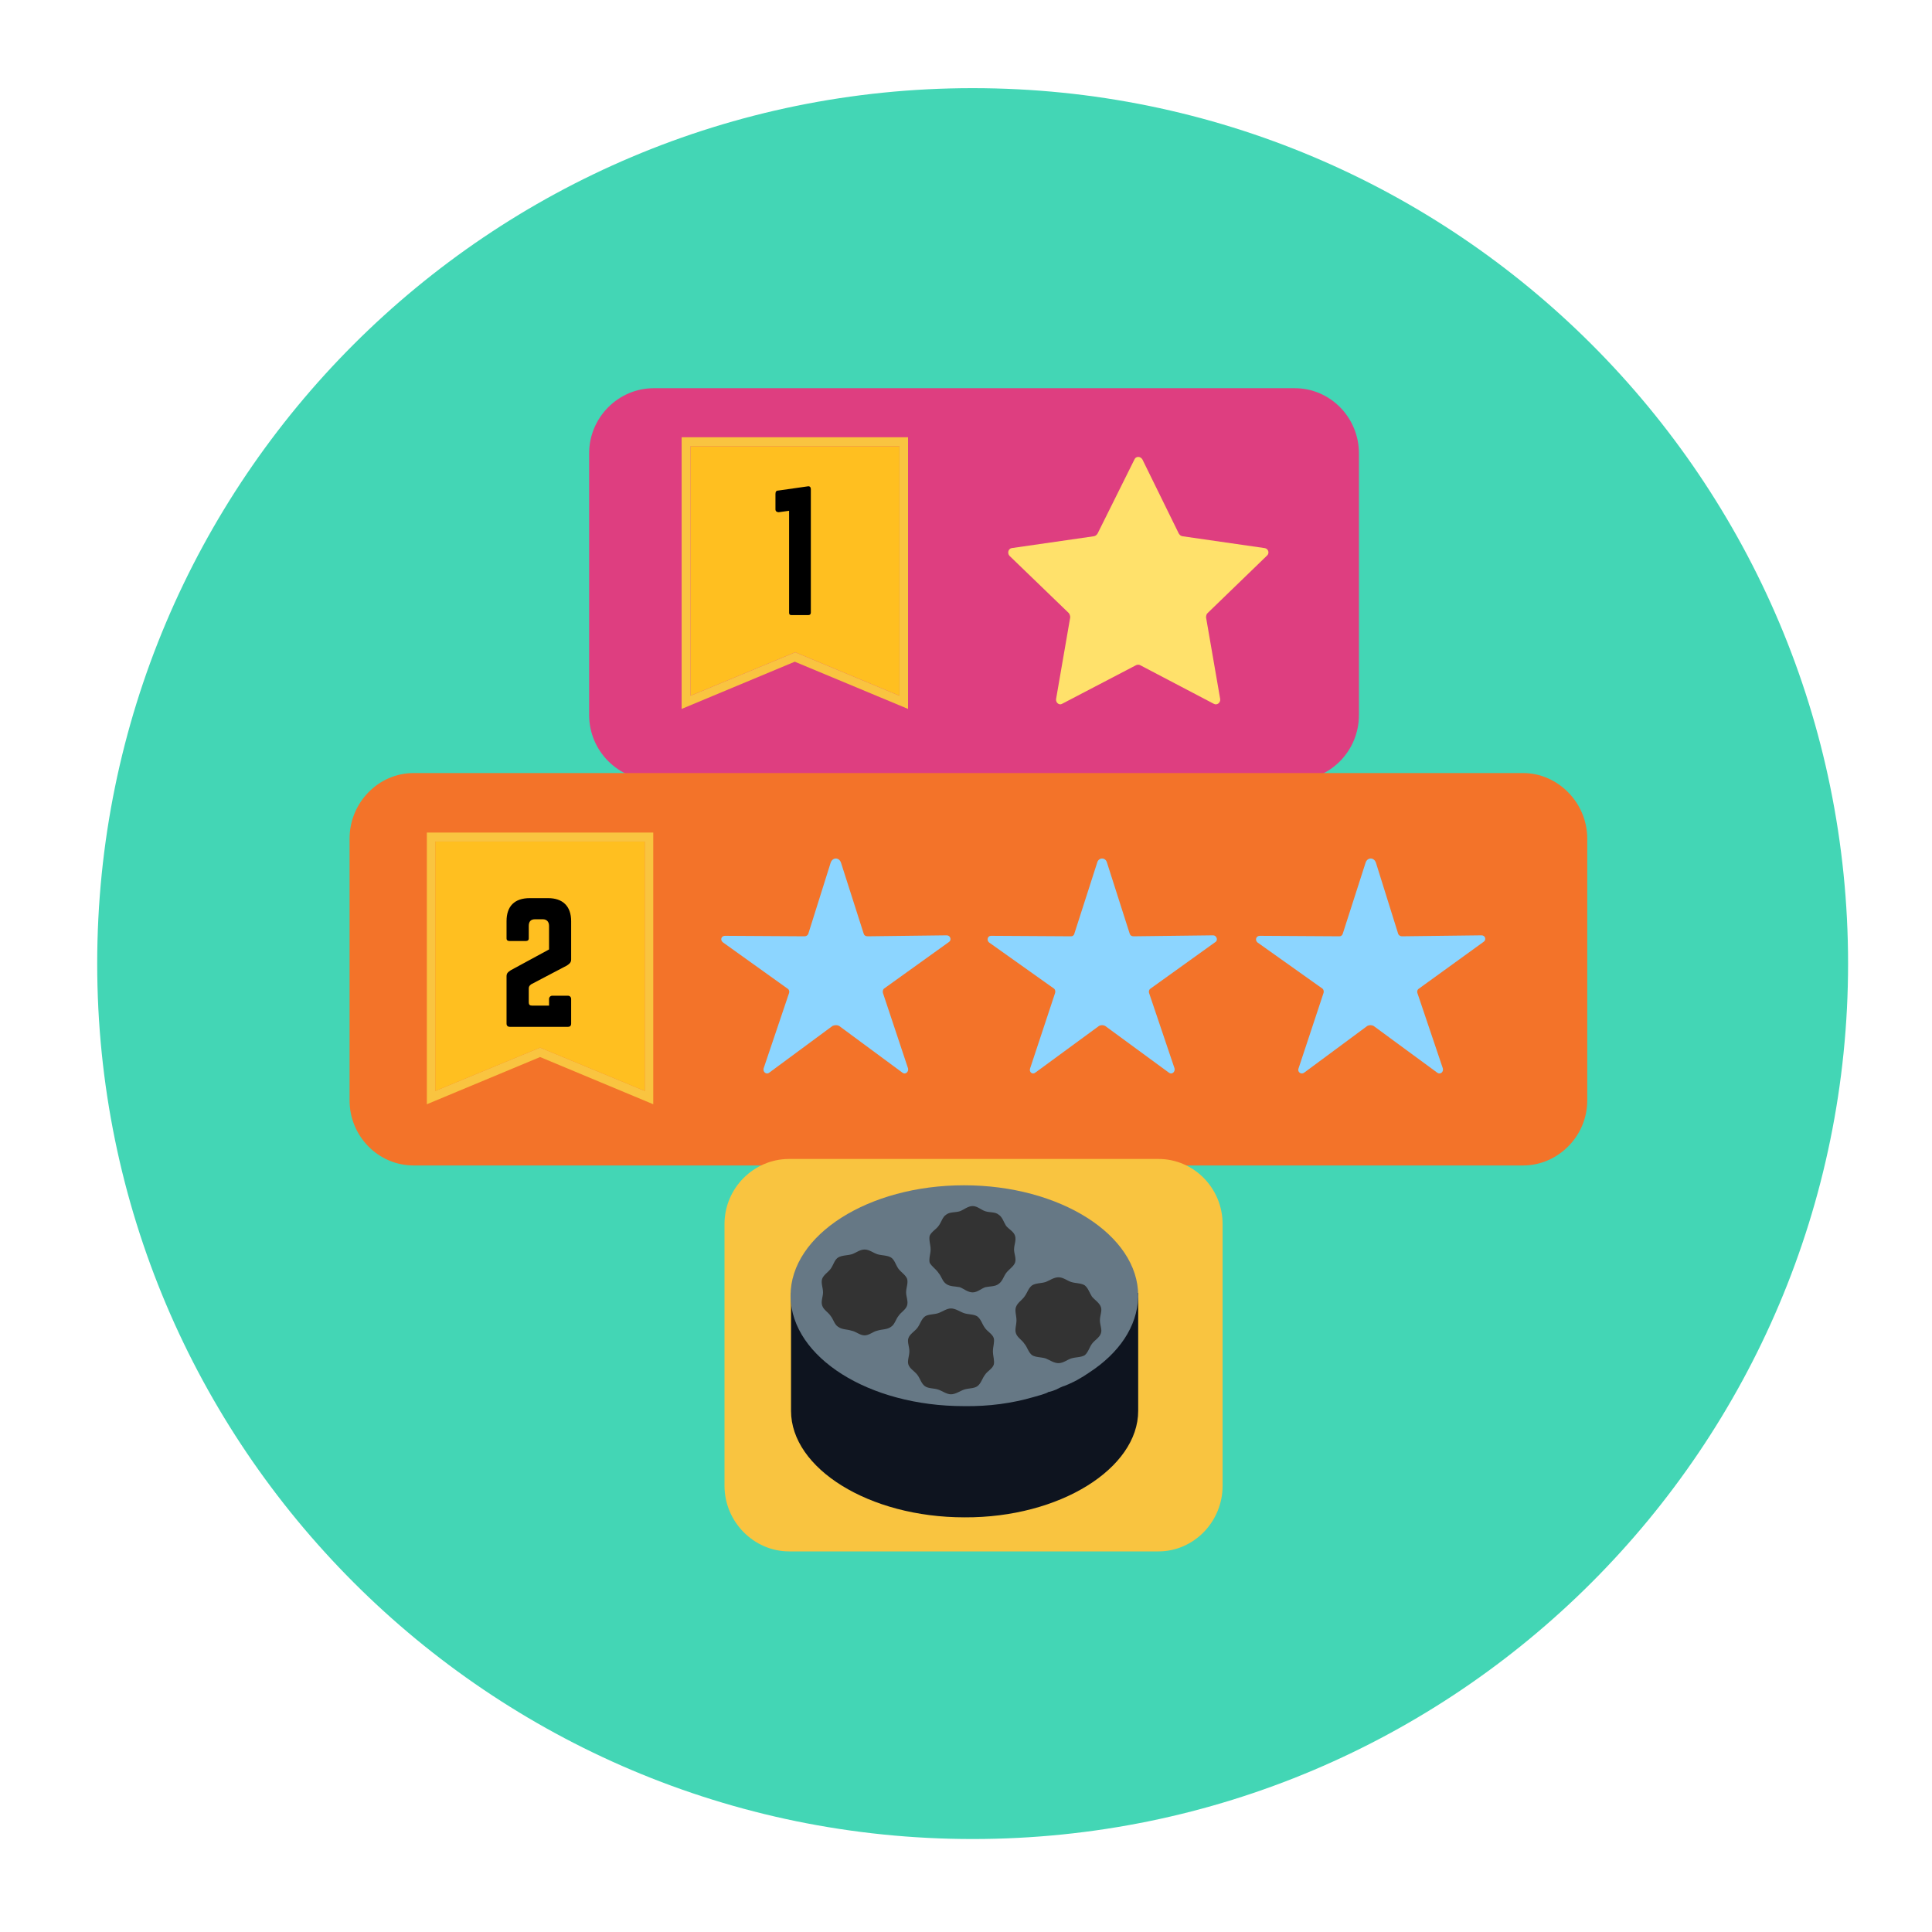 <?xml version="1.0" encoding="UTF-8"?>
<svg xmlns="http://www.w3.org/2000/svg" xmlns:xlink="http://www.w3.org/1999/xlink" width="16" height="16" viewBox="0 0 16 16" version="1.1">
<g id="surface1">
<path style=" stroke:none;fill-rule:nonzero;fill:rgb(26.275%,83.922%,70.98%);fill-opacity:1;" d="M 8.055 0.73 C 4.051 0.73 0.805 3.973 0.805 7.98 C 0.805 11.98 4.051 15.23 8.055 15.23 C 12.059 15.23 15.305 11.98 15.305 7.98 C 15.305 3.973 12.059 0.73 8.055 0.73 "/>
<path style=" stroke:none;fill-rule:nonzero;fill:rgb(87.059%,24.314%,50.196%);fill-opacity:1;" d="M 10.723 6.461 L 5.414 6.461 C 5.121 6.461 4.879 6.219 4.879 5.922 L 4.879 3.754 C 4.879 3.457 5.121 3.215 5.414 3.215 L 10.723 3.215 C 11.016 3.215 11.254 3.457 11.254 3.754 L 11.254 5.922 C 11.254 6.219 11.016 6.461 10.723 6.461 "/>
<path style=" stroke:none;fill-rule:nonzero;fill:rgb(95.294%,45.098%,16.078%);fill-opacity:1;" d="M 12.613 9.652 L 3.426 9.652 C 3.133 9.652 2.895 9.41 2.895 9.113 L 2.895 6.945 C 2.895 6.648 3.133 6.402 3.426 6.402 L 12.613 6.402 C 12.902 6.402 13.145 6.648 13.145 6.945 L 13.145 9.113 C 13.145 9.41 12.902 9.652 12.613 9.652 "/>
<path style=" stroke:none;fill-rule:nonzero;fill:rgb(97.647%,76.863%,25.098%);fill-opacity:1;" d="M 9.594 12.848 L 6.535 12.848 C 6.242 12.848 6 12.602 6 12.305 L 6 10.137 C 6 9.84 6.242 9.598 6.535 9.598 L 9.594 9.598 C 9.887 9.598 10.125 9.84 10.125 10.137 L 10.125 12.305 C 10.125 12.602 9.887 12.848 9.594 12.848 "/>
<path style=" stroke:none;fill-rule:nonzero;fill:rgb(100%,88.235%,41.961%);fill-opacity:1;" d="M 9.461 3.805 L 9.762 4.418 C 9.77 4.43 9.777 4.438 9.793 4.441 L 10.473 4.539 C 10.504 4.543 10.516 4.582 10.492 4.602 L 10 5.078 C 9.992 5.086 9.988 5.098 9.988 5.113 L 10.105 5.789 C 10.109 5.82 10.078 5.844 10.051 5.828 L 9.441 5.508 C 9.434 5.504 9.418 5.504 9.41 5.508 L 8.797 5.828 C 8.773 5.844 8.742 5.82 8.746 5.789 L 8.863 5.113 C 8.863 5.098 8.859 5.09 8.852 5.078 L 8.359 4.602 C 8.34 4.578 8.352 4.543 8.379 4.539 L 9.059 4.441 C 9.074 4.438 9.082 4.43 9.09 4.418 L 9.395 3.805 C 9.406 3.777 9.445 3.777 9.461 3.805 Z M 9.461 3.805 "/>
<path style=" stroke:none;fill-rule:nonzero;fill:rgb(54.902%,83.529%,100%);fill-opacity:1;" d="M 6.965 7.145 L 7.152 7.73 C 7.156 7.746 7.168 7.754 7.184 7.754 L 7.84 7.746 C 7.871 7.746 7.883 7.785 7.859 7.801 L 7.32 8.188 C 7.312 8.195 7.309 8.211 7.312 8.223 L 7.52 8.848 C 7.527 8.879 7.496 8.902 7.473 8.883 L 6.949 8.496 C 6.934 8.488 6.914 8.488 6.895 8.496 L 6.371 8.883 C 6.348 8.902 6.316 8.879 6.324 8.848 L 6.535 8.223 C 6.539 8.211 6.535 8.195 6.523 8.188 L 5.988 7.805 C 5.961 7.785 5.973 7.75 6.004 7.75 L 6.664 7.754 C 6.676 7.754 6.691 7.746 6.695 7.73 L 6.879 7.145 C 6.895 7.098 6.949 7.098 6.965 7.145 Z M 6.965 7.145 "/>
<path style=" stroke:none;fill-rule:nonzero;fill:rgb(54.902%,83.529%,100%);fill-opacity:1;" d="M 9.168 7.145 L 9.355 7.73 C 9.359 7.746 9.371 7.754 9.387 7.754 L 10.047 7.746 C 10.074 7.746 10.09 7.785 10.066 7.801 L 9.527 8.188 C 9.516 8.195 9.512 8.211 9.516 8.223 L 9.727 8.848 C 9.734 8.879 9.703 8.902 9.68 8.883 L 9.152 8.496 C 9.137 8.488 9.117 8.488 9.102 8.496 L 8.574 8.883 C 8.551 8.902 8.52 8.879 8.531 8.848 L 8.738 8.223 C 8.742 8.211 8.738 8.195 8.73 8.188 L 8.191 7.805 C 8.168 7.785 8.18 7.75 8.207 7.75 L 8.871 7.754 C 8.883 7.754 8.895 7.746 8.898 7.73 L 9.086 7.145 C 9.098 7.098 9.156 7.098 9.168 7.145 Z M 9.168 7.145 "/>
<path style=" stroke:none;fill-rule:nonzero;fill:rgb(54.902%,83.529%,100%);fill-opacity:1;" d="M 11.395 7.145 L 11.578 7.73 C 11.582 7.746 11.598 7.754 11.609 7.754 L 12.27 7.746 C 12.301 7.746 12.312 7.785 12.285 7.801 L 11.75 8.188 C 11.738 8.195 11.734 8.211 11.738 8.223 L 11.949 8.848 C 11.957 8.879 11.926 8.902 11.902 8.883 L 11.375 8.496 C 11.359 8.488 11.34 8.488 11.324 8.496 L 10.801 8.883 C 10.777 8.902 10.742 8.879 10.754 8.848 L 10.961 8.223 C 10.965 8.211 10.961 8.195 10.953 8.188 L 10.414 7.805 C 10.391 7.785 10.402 7.75 10.434 7.75 L 11.094 7.754 C 11.105 7.754 11.117 7.746 11.121 7.73 L 11.309 7.145 C 11.324 7.098 11.379 7.098 11.395 7.145 Z M 11.395 7.145 "/>
<path style=" stroke:none;fill-rule:nonzero;fill:rgb(5.49%,7.843%,12.157%);fill-opacity:1;" d="M 9.426 11.684 L 9.426 10.707 L 6.551 10.707 L 6.551 11.684 C 6.551 12.16 7.195 12.566 7.988 12.566 C 8.777 12.57 9.426 12.16 9.426 11.684 M 7.988 11.645 L 7.992 11.645 L 7.988 11.645 "/>
<path style=" stroke:none;fill-rule:nonzero;fill:rgb(40%,47.059%,52.157%);fill-opacity:1;" d="M 8.559 11.57 L 8.625 11.551 C 8.645 11.543 8.668 11.539 8.684 11.527 L 8.688 11.527 C 8.707 11.523 8.727 11.516 8.746 11.508 C 8.77 11.496 8.785 11.488 8.805 11.48 L 8.809 11.48 C 8.824 11.473 8.848 11.465 8.863 11.457 C 8.883 11.449 8.902 11.438 8.918 11.43 C 8.938 11.418 8.953 11.41 8.973 11.398 C 8.988 11.387 9.004 11.379 9.02 11.367 C 9.266 11.207 9.418 10.988 9.426 10.742 L 9.426 10.73 C 9.426 10.227 8.777 9.816 7.984 9.816 C 7.191 9.816 6.547 10.227 6.547 10.73 L 6.547 10.742 C 6.559 11.242 7.195 11.645 7.984 11.645 C 8.191 11.648 8.383 11.621 8.559 11.57 "/>
<path style=" stroke:none;fill-rule:nonzero;fill:rgb(20%,20%,20%);fill-opacity:1;" d="M 7.504 10.703 C 7.504 10.664 7.523 10.625 7.512 10.59 C 7.5 10.559 7.461 10.535 7.441 10.508 C 7.418 10.477 7.41 10.434 7.379 10.414 C 7.348 10.395 7.301 10.398 7.266 10.387 C 7.23 10.375 7.199 10.348 7.16 10.348 C 7.121 10.348 7.09 10.375 7.055 10.387 C 7.016 10.398 6.973 10.395 6.941 10.414 C 6.91 10.434 6.902 10.477 6.879 10.508 C 6.859 10.535 6.82 10.559 6.809 10.59 C 6.797 10.625 6.816 10.664 6.816 10.703 C 6.816 10.738 6.797 10.777 6.809 10.812 C 6.82 10.848 6.859 10.867 6.879 10.898 C 6.902 10.926 6.91 10.969 6.941 10.988 C 6.973 11.012 7.016 11.008 7.051 11.02 C 7.09 11.027 7.121 11.059 7.16 11.059 C 7.199 11.059 7.23 11.027 7.266 11.02 C 7.301 11.008 7.348 11.012 7.379 10.988 C 7.41 10.969 7.418 10.926 7.441 10.898 C 7.461 10.867 7.5 10.848 7.512 10.812 C 7.523 10.777 7.504 10.738 7.504 10.703 "/>
<path style=" stroke:none;fill-rule:nonzero;fill:rgb(20%,20%,20%);fill-opacity:1;" d="M 8.223 11.191 C 8.223 11.152 8.238 11.113 8.23 11.082 C 8.219 11.047 8.176 11.027 8.156 10.996 C 8.133 10.965 8.125 10.926 8.094 10.902 C 8.066 10.883 8.02 10.887 7.984 10.875 C 7.949 10.863 7.914 10.836 7.875 10.836 C 7.84 10.836 7.805 10.863 7.77 10.875 C 7.734 10.887 7.688 10.883 7.66 10.902 C 7.629 10.926 7.621 10.965 7.598 10.996 C 7.574 11.027 7.535 11.047 7.523 11.082 C 7.512 11.113 7.531 11.152 7.531 11.191 C 7.531 11.23 7.512 11.27 7.523 11.301 C 7.535 11.336 7.574 11.355 7.598 11.387 C 7.621 11.418 7.629 11.457 7.66 11.48 C 7.688 11.5 7.734 11.496 7.77 11.508 C 7.805 11.52 7.84 11.547 7.875 11.547 C 7.914 11.547 7.949 11.52 7.984 11.508 C 8.02 11.496 8.066 11.5 8.094 11.48 C 8.125 11.457 8.133 11.418 8.156 11.387 C 8.176 11.355 8.219 11.336 8.23 11.301 C 8.238 11.27 8.223 11.23 8.223 11.191 "/>
<path style=" stroke:none;fill-rule:nonzero;fill:rgb(20%,20%,20%);fill-opacity:1;" d="M 8.398 10.348 C 8.398 10.309 8.418 10.27 8.406 10.234 C 8.395 10.199 8.355 10.18 8.332 10.152 C 8.312 10.121 8.301 10.078 8.27 10.059 C 8.242 10.035 8.195 10.043 8.16 10.031 C 8.125 10.02 8.094 9.988 8.055 9.988 C 8.016 9.988 7.98 10.02 7.949 10.031 C 7.91 10.043 7.867 10.035 7.836 10.059 C 7.805 10.078 7.797 10.121 7.773 10.152 C 7.754 10.18 7.715 10.199 7.699 10.234 C 7.691 10.27 7.707 10.309 7.707 10.348 C 7.707 10.383 7.691 10.422 7.699 10.457 C 7.715 10.488 7.754 10.512 7.773 10.543 C 7.797 10.57 7.805 10.613 7.836 10.633 C 7.867 10.656 7.91 10.652 7.949 10.66 C 7.98 10.672 8.016 10.703 8.055 10.703 C 8.094 10.703 8.125 10.672 8.16 10.66 C 8.195 10.652 8.242 10.656 8.27 10.633 C 8.301 10.613 8.312 10.57 8.332 10.543 C 8.355 10.512 8.395 10.488 8.406 10.457 C 8.418 10.422 8.398 10.383 8.398 10.348 "/>
<path style=" stroke:none;fill-rule:nonzero;fill:rgb(20%,20%,20%);fill-opacity:1;" d="M 9.109 10.934 C 9.109 10.895 9.129 10.855 9.117 10.824 C 9.105 10.789 9.066 10.766 9.043 10.738 C 9.023 10.707 9.012 10.668 8.984 10.645 C 8.953 10.625 8.91 10.629 8.871 10.617 C 8.836 10.605 8.805 10.578 8.766 10.578 C 8.727 10.578 8.691 10.605 8.66 10.617 C 8.621 10.629 8.578 10.625 8.547 10.645 C 8.516 10.668 8.508 10.707 8.484 10.738 C 8.465 10.766 8.426 10.789 8.414 10.824 C 8.402 10.855 8.418 10.895 8.418 10.934 C 8.418 10.973 8.402 11.012 8.414 11.043 C 8.426 11.078 8.465 11.098 8.484 11.129 C 8.508 11.156 8.516 11.199 8.547 11.223 C 8.578 11.242 8.621 11.238 8.66 11.25 C 8.691 11.262 8.727 11.289 8.766 11.289 C 8.805 11.289 8.836 11.262 8.871 11.25 C 8.91 11.238 8.953 11.242 8.984 11.223 C 9.012 11.199 9.023 11.156 9.043 11.129 C 9.066 11.098 9.105 11.078 9.117 11.043 C 9.129 11.012 9.109 10.973 9.109 10.934 "/>
<path style=" stroke:none;fill-rule:nonzero;fill:rgb(100%,74.902%,12.549%);fill-opacity:1;" d="M 7.449 3.695 L 7.449 5.762 L 6.586 5.402 L 5.719 5.762 L 5.719 3.695 L 7.449 3.695 "/>
<path style=" stroke:none;fill-rule:nonzero;fill:rgb(97.647%,76.863%,25.098%);fill-opacity:1;" d="M 5.645 3.621 L 5.645 5.871 L 6.582 5.48 L 7.52 5.871 L 7.52 3.621 L 5.645 3.621 M 7.449 3.973 L 7.449 5.762 L 6.586 5.402 L 5.719 5.762 L 5.719 3.695 L 7.449 3.695 L 7.449 3.973 "/>
<path style=" stroke:none;fill-rule:nonzero;fill:rgb(0%,0%,0%);fill-opacity:1;" d="M 6.449 4.062 C 6.43 4.062 6.422 4.07 6.422 4.09 L 6.422 4.219 C 6.422 4.234 6.434 4.242 6.449 4.242 L 6.535 4.23 L 6.535 5.074 C 6.535 5.086 6.539 5.094 6.555 5.094 L 6.695 5.094 C 6.707 5.094 6.715 5.086 6.715 5.074 L 6.715 4.051 C 6.715 4.035 6.707 4.027 6.695 4.027 Z M 6.449 4.062 "/>
<path style=" stroke:none;fill-rule:nonzero;fill:rgb(100%,74.902%,12.549%);fill-opacity:1;" d="M 5.34 6.969 L 5.34 9.035 L 4.473 8.676 L 3.605 9.035 L 3.605 6.969 L 5.34 6.969 "/>
<path style=" stroke:none;fill-rule:nonzero;fill:rgb(97.647%,76.863%,25.098%);fill-opacity:1;" d="M 3.535 6.895 L 3.535 9.145 L 4.473 8.754 L 5.41 9.145 L 5.41 6.895 L 3.535 6.895 M 5.34 7.242 L 5.34 9.035 L 4.473 8.676 L 3.605 9.035 L 3.605 6.969 L 5.34 6.969 L 5.34 7.242 "/>
<path style=" stroke:none;fill-rule:nonzero;fill:rgb(0%,0%,0%);fill-opacity:1;" d="M 4.695 7.996 C 4.719 7.98 4.73 7.969 4.73 7.945 L 4.73 7.629 C 4.73 7.504 4.66 7.438 4.539 7.438 L 4.387 7.438 C 4.262 7.438 4.195 7.504 4.195 7.629 L 4.195 7.773 C 4.195 7.785 4.203 7.793 4.219 7.793 L 4.355 7.793 C 4.371 7.793 4.379 7.785 4.379 7.773 L 4.379 7.668 C 4.379 7.633 4.395 7.613 4.43 7.613 L 4.496 7.613 C 4.527 7.613 4.547 7.633 4.547 7.668 L 4.547 7.863 L 4.23 8.035 C 4.207 8.051 4.195 8.059 4.195 8.086 L 4.195 8.477 C 4.195 8.496 4.207 8.504 4.223 8.504 L 4.703 8.504 C 4.719 8.504 4.73 8.496 4.73 8.477 L 4.73 8.273 C 4.73 8.258 4.719 8.246 4.703 8.246 L 4.574 8.246 C 4.559 8.246 4.547 8.258 4.547 8.273 L 4.547 8.328 L 4.406 8.328 C 4.387 8.328 4.379 8.32 4.379 8.301 L 4.379 8.188 C 4.379 8.172 4.383 8.164 4.398 8.152 Z M 4.695 7.996 "/>
</g>
</svg>
